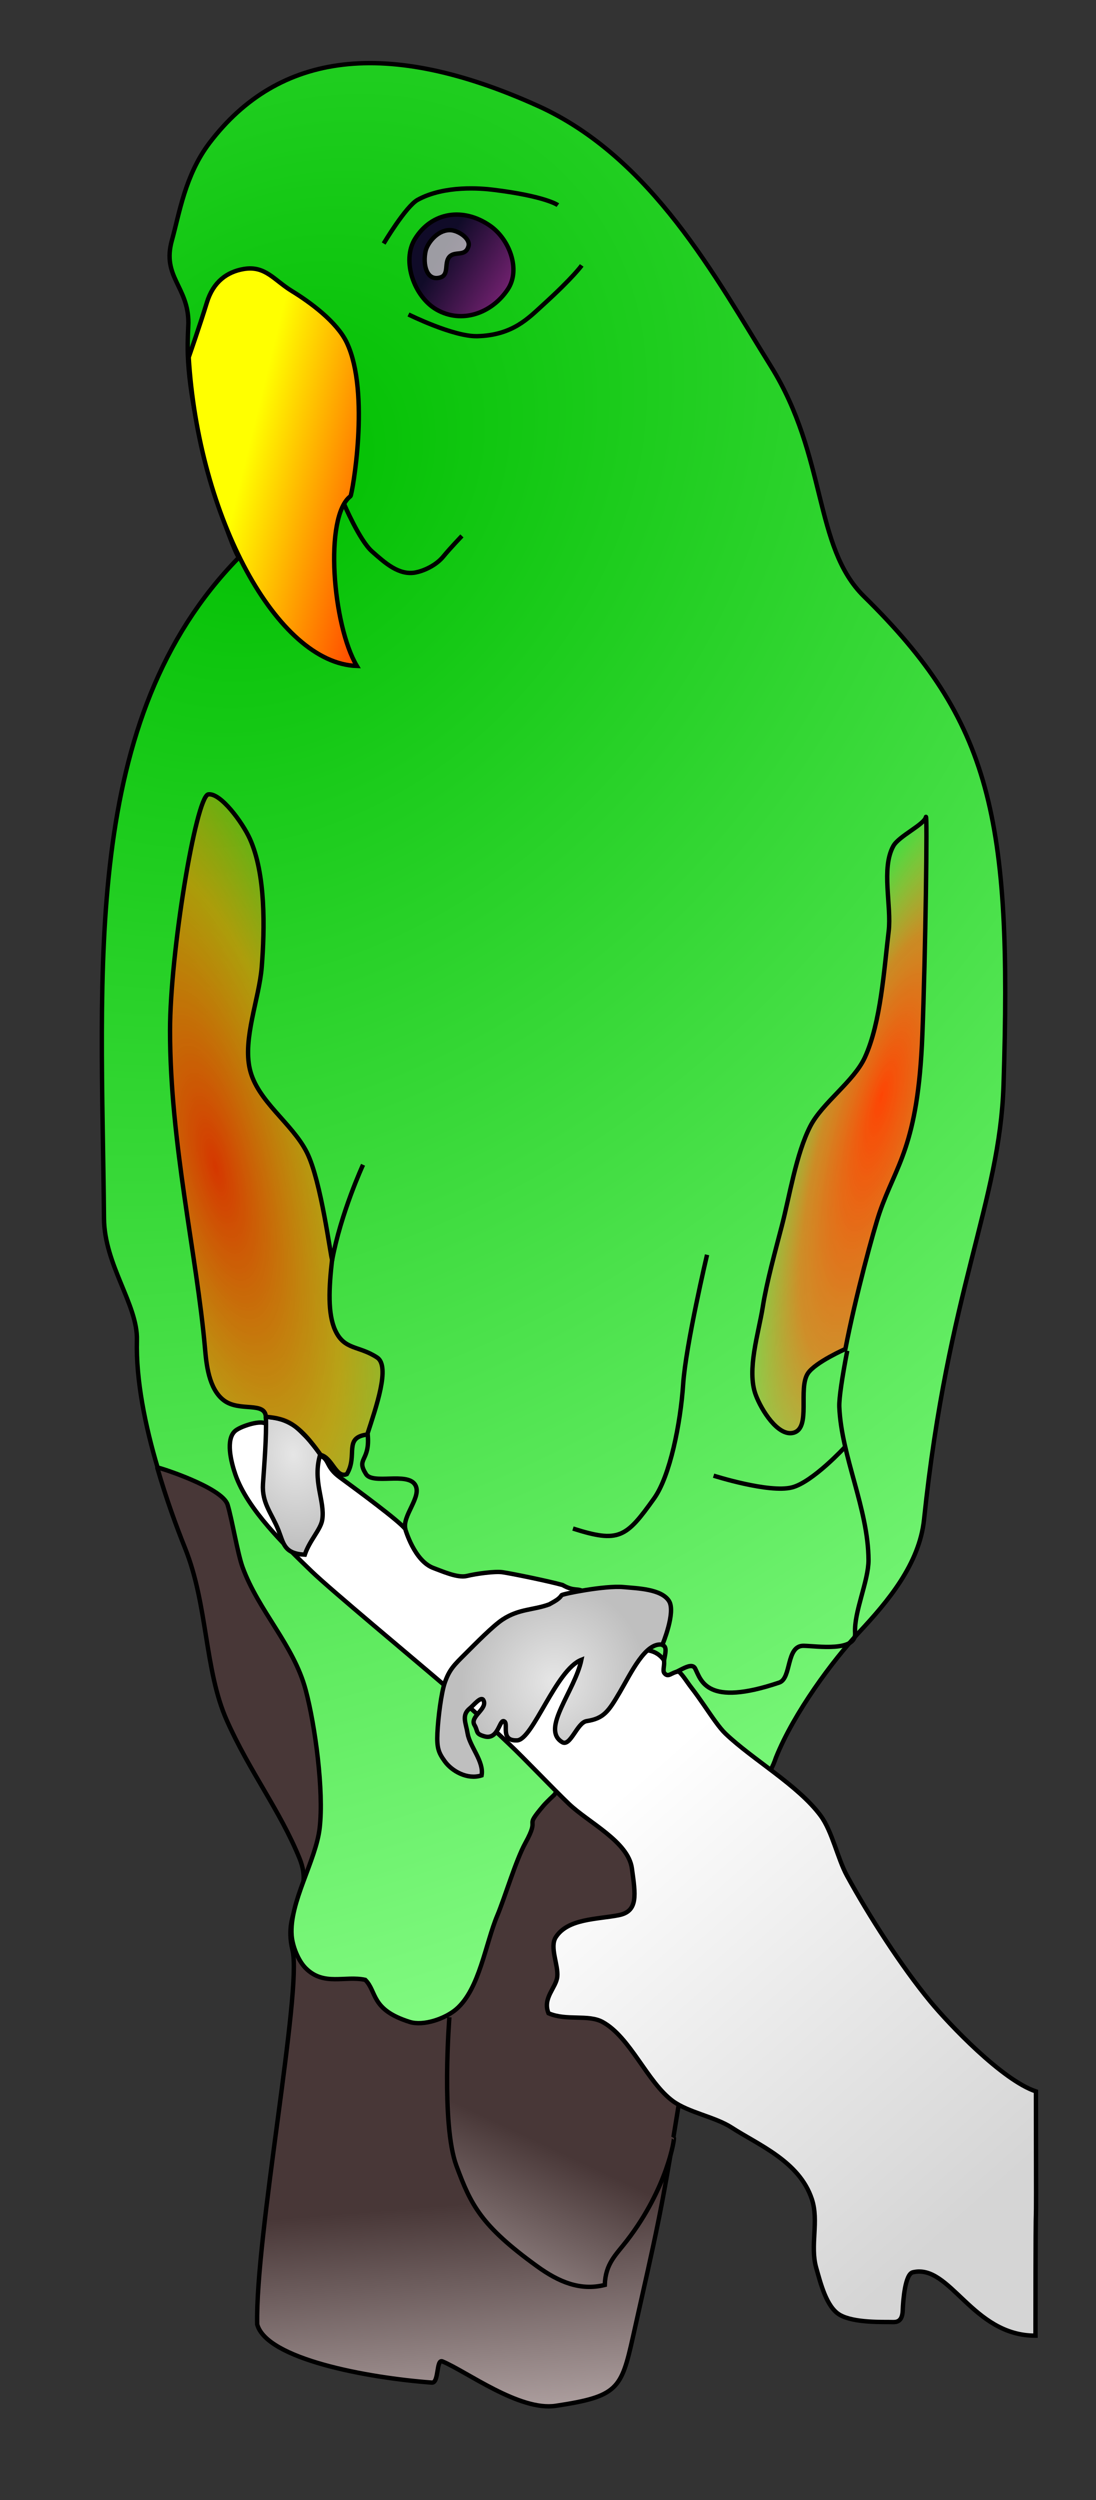 <?xml version="1.0" encoding="UTF-8" standalone="no"?>
<!-- Created with Inkscape (http://www.inkscape.org/) -->
<svg
   xmlns:dc="http://purl.org/dc/elements/1.1/"
   xmlns:cc="http://creativecommons.org/ns#"
   xmlns:rdf="http://www.w3.org/1999/02/22-rdf-syntax-ns#"
   xmlns:svg="http://www.w3.org/2000/svg"
   xmlns="http://www.w3.org/2000/svg"
   xmlns:xlink="http://www.w3.org/1999/xlink"
   xmlns:sodipodi="http://sodipodi.sourceforge.net/DTD/sodipodi-0.dtd"
   xmlns:inkscape="http://www.inkscape.org/namespaces/inkscape"
   width="250"
   height="570"
   id="svg2"
   sodipodi:version="0.32"
   inkscape:version="0.46"
   sodipodi:docname="eclectus.svg"
   inkscape:output_extension="org.inkscape.output.svg.inkscape"
   version="1.0"
   inkscape:export-filename="/home/christoph/dokumente/projekte/eclectus/trunk/data/eclectus_big.png"
   inkscape:export-xdpi="29.879999"
   inkscape:export-ydpi="29.879999"
   preserveAspectRatio="xMidYMid meet">
  <rect width="100%" height="100%" fill="#333333" stroke="none"/>
  <defs
     id="defs4">
    <linearGradient
       id="linearGradient3475">
      <stop
         style="stop-color:#100b28;stop-opacity:1;"
         offset="0"
         id="stop3477" />
      <stop
         style="stop-color:#96298a;stop-opacity:1;"
         offset="1"
         id="stop3479" />
    </linearGradient>
    <linearGradient
       id="linearGradient3449">
      <stop
         style="stop-color:#e6e6e6;stop-opacity:1;"
         offset="0"
         id="stop3451" />
      <stop
         style="stop-color:#bfbfbf;stop-opacity:1;"
         offset="1"
         id="stop3453" />
    </linearGradient>
    <linearGradient
       id="linearGradient3428">
      <stop
         style="stop-color:#00bf00;stop-opacity:1;"
         offset="0"
         id="stop3430" />
      <stop
         id="stop3438"
         offset="1"
         style="stop-color:#8cff8c;stop-opacity:1;" />
    </linearGradient>
    <linearGradient
       id="linearGradient3418">
      <stop
         style="stop-color:#d5d5d5;stop-opacity:1;"
         offset="0"
         id="stop3420" />
      <stop
         id="stop3426"
         offset="1"
         style="stop-color:#ffffff;stop-opacity:1;" />
    </linearGradient>
    <linearGradient
       id="linearGradient3410">
      <stop
         style="stop-color:#483737;stop-opacity:1;"
         offset="0"
         id="stop3412" />
      <stop
         style="stop-color:#d7caca;stop-opacity:1;"
         offset="1"
         id="stop3414" />
    </linearGradient>
    <linearGradient
       id="linearGradient3396">
      <stop
         style="stop-color:#ffff00;stop-opacity:1;"
         offset="0"
         id="stop3398" />
      <stop
         id="stop3404"
         offset="1"
         style="stop-color:#ff0000;stop-opacity:1;" />
    </linearGradient>
    <linearGradient
       id="linearGradient3368">
      <stop
         style="stop-color:#d53700;stop-opacity:1;"
         offset="0"
         id="stop3370" />
      <stop
         id="stop3248"
         offset="0.5"
         style="stop-color:#ea8600;stop-opacity:0.687;" />
      <stop
         style="stop-color:#ff7800;stop-opacity:0;"
         offset="1"
         id="stop3372" />
    </linearGradient>
    <linearGradient
       id="linearGradient3360">
      <stop
         style="stop-color:#fd4504;stop-opacity:1;"
         offset="0"
         id="stop3362" />
      <stop
         id="stop3250"
         offset="0.5"
         style="stop-color:#fe6b17;stop-opacity:0.713;" />
      <stop
         style="stop-color:#ffa42a;stop-opacity:0;"
         offset="1"
         id="stop3364" />
    </linearGradient>
    <inkscape:perspective
       sodipodi:type="inkscape:persp3d"
       inkscape:vp_x="0 : 526.18109 : 1"
       inkscape:vp_y="0 : 1000 : 0"
       inkscape:vp_z="744.09448 : 526.18109 : 1"
       inkscape:persp3d-origin="372.04724 : 350.78739 : 1"
       id="perspective10" />
    <inkscape:perspective
       id="perspective2447"
       inkscape:persp3d-origin="372.04724 : 350.78739 : 1"
       inkscape:vp_z="744.09448 : 526.18109 : 1"
       inkscape:vp_y="0 : 1000 : 0"
       inkscape:vp_x="0 : 526.18109 : 1"
       sodipodi:type="inkscape:persp3d" />
    <radialGradient
       inkscape:collect="always"
       xlink:href="#linearGradient3360"
       id="radialGradient3366"
       cx="441.893"
       cy="368.926"
       fx="437.412"
       fy="373.108"
       r="20.355"
       gradientTransform="matrix(-1.256,4.8,-1.331,-0.348,1247.028,-1720.02)"
       gradientUnits="userSpaceOnUse" />
    <linearGradient
       inkscape:collect="always"
       xlink:href="#linearGradient3396"
       id="linearGradient3402"
       x1="303.54"
       y1="229.334"
       x2="351.325"
       y2="241.03"
       gradientUnits="userSpaceOnUse"
       gradientTransform="translate(-247.974,-122.811)" />
    <radialGradient
       inkscape:collect="always"
       xlink:href="#linearGradient3368"
       id="radialGradient3408"
       cx="303.066"
       cy="383.723"
       fx="303.066"
       fy="383.723"
       r="24.738"
       gradientTransform="matrix(1.803,-0.459,1.44,5.654,-1049.824,-1764.36)"
       gradientUnits="userSpaceOnUse" />
    <linearGradient
       inkscape:collect="always"
       xlink:href="#linearGradient3410"
       id="linearGradient3416"
       x1="336.283"
       y1="626.717"
       x2="341.711"
       y2="694.566"
       gradientUnits="userSpaceOnUse"
       gradientTransform="translate(-247.974,-122.811)" />
    <linearGradient
       inkscape:collect="always"
       xlink:href="#linearGradient3418"
       id="linearGradient3424"
       x1="474.939"
       y1="622.665"
       x2="392.279"
       y2="529.033"
       gradientUnits="userSpaceOnUse"
       gradientTransform="translate(-247.974,-122.811)" />
    <radialGradient
       inkscape:collect="always"
       xlink:href="#linearGradient3428"
       id="radialGradient3436"
       cx="336.869"
       cy="341.337"
       fx="336.869"
       fy="341.337"
       r="103.536"
       gradientTransform="matrix(2.575,2.273,-2.841,3.219,166.19,-1757.029)"
       gradientUnits="userSpaceOnUse" />
    <radialGradient
       inkscape:collect="always"
       xlink:href="#linearGradient3449"
       id="radialGradient3455"
       cx="311.469"
       cy="461.118"
       fx="311.469"
       fy="461.118"
       r="7.323"
       gradientTransform="matrix(0.387,2.977,-2.192,0.285,957.188,-727.036)"
       gradientUnits="userSpaceOnUse" />
    <radialGradient
       inkscape:collect="always"
       xlink:href="#linearGradient3449"
       id="radialGradient3457"
       cx="374.376"
       cy="506.252"
       fx="374.376"
       fy="506.252"
       r="27.161"
       gradientTransform="matrix(0.656,0.376,-0.406,0.707,86.055,-115.43)"
       gradientUnits="userSpaceOnUse" />
    <linearGradient
       inkscape:collect="always"
       xlink:href="#linearGradient3410"
       id="linearGradient3465"
       x1="375.828"
       y1="613.48"
       x2="349.457"
       y2="669.648"
       gradientUnits="userSpaceOnUse"
       gradientTransform="translate(-247.974,-122.811)" />
    <linearGradient
       inkscape:collect="always"
       xlink:href="#linearGradient3475"
       id="linearGradient3481"
       x1="354.451"
       y1="176.924"
       x2="364.018"
       y2="182.69"
       gradientUnits="userSpaceOnUse"
       gradientTransform="matrix(2.185,0,0,2.175,-675.419,-324.672)" />
    <linearGradient
       inkscape:collect="always"
       xlink:href="#linearGradient3410"
       id="linearGradient3858"
       gradientUnits="userSpaceOnUse"
       gradientTransform="translate(69.531,-195.598)"
       x1="336.283"
       y1="626.717"
       x2="341.711"
       y2="694.566" />
    <radialGradient
       inkscape:collect="always"
       xlink:href="#linearGradient3428"
       id="radialGradient3860"
       gradientUnits="userSpaceOnUse"
       gradientTransform="matrix(2.575,2.273,-2.841,3.219,483.695,-1829.816)"
       cx="336.869"
       cy="341.337"
       fx="336.869"
       fy="341.337"
       r="103.536" />
    <linearGradient
       inkscape:collect="always"
       xlink:href="#linearGradient3475"
       id="linearGradient3862"
       gradientUnits="userSpaceOnUse"
       gradientTransform="matrix(2.185,0,0,2.175,-357.914,-397.459)"
       x1="354.451"
       y1="176.924"
       x2="364.018"
       y2="182.69" />
    <linearGradient
       inkscape:collect="always"
       xlink:href="#linearGradient3418"
       id="linearGradient3864"
       gradientUnits="userSpaceOnUse"
       gradientTransform="translate(69.531,-195.598)"
       x1="474.939"
       y1="622.665"
       x2="392.279"
       y2="529.033" />
    <linearGradient
       inkscape:collect="always"
       xlink:href="#linearGradient3410"
       id="linearGradient3866"
       gradientUnits="userSpaceOnUse"
       gradientTransform="translate(69.531,-195.598)"
       x1="375.828"
       y1="613.48"
       x2="349.457"
       y2="669.648" />
    <radialGradient
       inkscape:collect="always"
       xlink:href="#linearGradient3360"
       id="radialGradient3868"
       gradientUnits="userSpaceOnUse"
       gradientTransform="matrix(-1.256,4.8,-1.331,-0.348,1564.534,-1792.807)"
       cx="438.411"
       cy="367.042"
       fx="433.93"
       fy="371.223"
       r="20.355" />
    <radialGradient
       inkscape:collect="always"
       xlink:href="#linearGradient3449"
       id="radialGradient3870"
       gradientUnits="userSpaceOnUse"
       gradientTransform="matrix(0.656,0.376,-0.406,0.707,403.56,-188.217)"
       cx="374.376"
       cy="506.252"
       fx="374.376"
       fy="506.252"
       r="27.161" />
    <radialGradient
       inkscape:collect="always"
       xlink:href="#linearGradient3449"
       id="radialGradient3872"
       gradientUnits="userSpaceOnUse"
       gradientTransform="matrix(0.387,2.977,-2.192,0.285,1274.693,-799.823)"
       cx="311.469"
       cy="461.118"
       fx="311.469"
       fy="461.118"
       r="7.323" />
    <linearGradient
       inkscape:collect="always"
       xlink:href="#linearGradient3396"
       id="linearGradient3874"
       gradientUnits="userSpaceOnUse"
       gradientTransform="translate(69.531,-195.598)"
       x1="310.422"
       y1="229.334"
       x2="369.675"
       y2="245.618" />
    <radialGradient
       inkscape:collect="always"
       xlink:href="#linearGradient3368"
       id="radialGradient3876"
       gradientUnits="userSpaceOnUse"
       gradientTransform="matrix(1.803,-0.459,1.44,5.654,-732.319,-1837.147)"
       cx="299.381"
       cy="390.727"
       fx="299.381"
       fy="390.727"
       r="24.738" />
    <radialGradient
       inkscape:collect="always"
       xlink:href="#linearGradient3428"
       id="radialGradient3882"
       gradientUnits="userSpaceOnUse"
       gradientTransform="matrix(2.575,2.273,-2.841,3.219,483.695,-1829.816)"
       cx="336.869"
       cy="341.337"
       fx="336.869"
       fy="341.337"
       r="103.536" />
    <radialGradient
       inkscape:collect="always"
       xlink:href="#linearGradient3428"
       id="radialGradient3885"
       gradientUnits="userSpaceOnUse"
       gradientTransform="matrix(2.575,2.273,-2.841,3.219,483.695,-1829.816)"
       cx="336.869"
       cy="341.337"
       fx="336.869"
       fy="341.337"
       r="103.536" />
    <radialGradient
       inkscape:collect="always"
       xlink:href="#linearGradient3428"
       id="radialGradient3888"
       gradientUnits="userSpaceOnUse"
       gradientTransform="matrix(2.575,2.273,-2.841,3.219,483.695,-1829.816)"
       cx="336.869"
       cy="341.337"
       fx="336.869"
       fy="341.337"
       r="103.536" />
    <linearGradient
       inkscape:collect="always"
       xlink:href="#linearGradient3396"
       id="linearGradient3254"
       gradientUnits="userSpaceOnUse"
       gradientTransform="translate(69.531,-195.598)"
       x1="303.54"
       y1="229.334"
       x2="351.325"
       y2="241.03" />
  </defs>
  <sodipodi:namedview
     id="base"
     pagecolor="#ffffff"
     bordercolor="#666666"
     borderopacity="1.0"
     gridtolerance="10000"
     guidetolerance="10"
     objecttolerance="10"
     inkscape:pageopacity="0.0"
     inkscape:pageshadow="2"
     inkscape:zoom="0.87192982"
     inkscape:cx="125"
     inkscape:cy="285"
     inkscape:document-units="px"
     inkscape:current-layer="layer1"
     showgrid="false"
     inkscape:window-width="1014"
     inkscape:window-height="703"
     inkscape:window-x="0"
     inkscape:window-y="0"
     showguides="true"
     inkscape:guide-bbox="true" />
  <g
     inkscape:label="Layer 1"
     inkscape:groupmode="layer"
     id="layer1">
    <path
       style="fill:url(#linearGradient3416);fill-opacity:1;fill-rule:evenodd;stroke:#000000;stroke-width:1px;stroke-linecap:butt;stroke-linejoin:miter;stroke-opacity:1"
       d="M 35.902,334.734 C 35.293,332.63 51.942,338.668 75.272,350.697 C 106.587,366.843 148.695,393.471 165.392,422.724 C 162.906,447.626 155.836,473.511 154.701,480.589 C 150.78,505.047 149.791,508.578 144.371,532.85 C 141.717,544.734 140.893,546.404 126.757,548.531 C 118.493,549.774 106.432,540.695 100.919,538.404 C 99.452,537.795 100.178,543.357 98.505,543.233 C 83.697,542.138 60.807,537.857 58.666,529.954 C 58.222,509.702 68.938,453.873 66.726,444.666 C 64.323,434.664 71.812,432.256 68.324,423.716 C 63.824,412.7 56.924,403.927 51.731,392.244 C 46.61,380.725 47.443,365.968 42.182,352.897 C 40.232,348.053 37.908,341.669 35.902,334.734 z"
       id="path2548"
       sodipodi:nodetypes="csccsssscssssc" />
    <path
       id="path2569"
       style="fill:url(#radialGradient3436);fill-opacity:1;fill-rule:evenodd;stroke:#000000;stroke-width:1px;stroke-linecap:butt;stroke-linejoin:miter;stroke-opacity:1"
       d="M 176.976,400.779 C 174.264,409.131 167.382,408.937 165.345,422.425 C 161.427,414.679 147.839,400.61 142.84,395.602 C 134.043,398.538 126.411,409.243 126.411,409.243 C 126.411,409.243 124.672,410.867 124.012,411.642 C 119.146,417.35 123.46,413.658 119.83,420.222 C 117.66,424.146 115.172,432.613 113.434,436.747 C 110.727,443.183 109.385,453.5 104.105,458.069 C 101.597,460.239 96.608,461.997 93.444,461 C 84.505,458.186 86.04,454.129 83.316,451.406 C 78.67,450.387 73.878,452.906 69.724,448.74 C 68.004,447.016 66.708,443.707 66.525,441.278 C 65.957,433.697 72.061,424.311 72.922,416.757 C 73.882,408.333 71.913,393.499 69.724,385.307 C 66.981,375.042 58.964,367.307 55.331,357.322 C 54.186,354.174 52.943,346.473 51.917,343.086 C 50.714,339.115 36.004,334.479 35.953,334.607 C 33.142,325.192 30.982,314.606 31.227,305.553 C 31.445,297.475 23.816,288.449 23.72,277.805 C 23.207,220.789 18.336,163.983 54.486,127.106 C 53.032,125.468 43.45,98.892 42.842,80.86 C 42.732,77.613 42.971,74.292 42.972,73.616 C 42.985,65.319 36.882,63.144 39.211,54.795 C 40.919,48.677 42.201,39.926 47.801,32.569 C 63.584,11.832 88.23,8.59 122.65,24.119 C 148.7,35.871 163.363,63.491 175.835,83.496 C 188.705,104.139 185.545,124.664 197.081,135.984 C 226.114,164.472 230.883,186.324 228.905,247.459 C 228.042,274.151 216.237,294.114 210.778,346.453 C 209.721,356.588 202.54,365.131 195.901,372.223 C 190.074,378.448 181.086,390.486 176.976,400.779 z"
       sodipodi:nodetypes="ccccssssscsssssscsscssssssssssc" />
    <path
       style="opacity:1;fill:url(#linearGradient3481);fill-opacity:1;fill-rule:evenodd;stroke:#000000;stroke-width:1px;stroke-linecap:butt;stroke-linejoin:miter;stroke-opacity:1"
       d="M 111.787,51.476 C 105.742,47.276 98.501,48.237 94.647,54.492 C 91.571,59.483 94.475,67.652 99.569,70.582 C 105.308,73.883 112.184,71.458 115.837,65.954 C 118.811,61.472 116.213,54.551 111.787,51.476 z"
       id="path2544"
       sodipodi:nodetypes="csssc" />
    <path
       style="fill:none;fill-opacity:0.75;fill-rule:evenodd;stroke:#000000;stroke-width:1px;stroke-linecap:butt;stroke-linejoin:miter;stroke-opacity:1"
       d="M 150.989,375.059 C 153.115,375.445 150.3,379.801 151.65,382.033 C 153.837,382.165 157.576,378.46 158.572,380.432 C 159.951,383.163 161.126,389.232 177.743,383.627 C 180.608,382.661 179.238,375.15 183.334,375.241 C 186.336,375.305 195.319,376.687 195.052,372.314 C 194.76,367.54 198.135,360.455 198.11,355.672 C 198.05,344 191.92,332.073 191.45,320.798 C 191.365,318.774 192.129,313.854 193.26,307.97"
       id="path2557" />
    <path
       id="path2530"
       style="fill:url(#linearGradient3424);fill-opacity:1;fill-rule:evenodd;stroke:#000000;stroke-width:1px;stroke-linecap:butt;stroke-linejoin:miter;stroke-opacity:1"
       d="M 147.472,376.26 C 147.472,376.26 134.169,363.918 133.05,362.939 C 131.93,361.96 131.079,362.979 128.324,361.385 C 125.257,360.518 116.829,358.79 114.65,358.47 C 112.863,358.208 108.586,358.812 106.463,359.328 C 104.339,359.845 100.639,358.143 98.938,357.536 C 94.47,355.941 92.465,348.628 92.41,348.562 C 90.765,346.588 82.387,340.418 77.496,336.817 C 74.485,334.6 75.102,333.059 73.508,332.11 C 69.097,329.486 61.796,325.183 60.421,324.508 C 59.046,323.834 54.884,325.233 53.7,326.204 C 52.539,327.156 52.293,328.949 52.46,330.859 C 52.627,332.769 53.208,334.796 53.7,336.215 C 56.455,344.163 65.005,352.393 71.053,358.24 C 75.429,362.471 94.224,378.09 101.42,384.269 C 108.617,390.449 112.595,394.309 116.104,397.617 C 119.612,400.926 126.296,407.971 129.786,411.3 C 134.243,415.551 143.292,419.882 144.135,425.983 C 144.973,432.041 145.596,435.785 141.132,436.662 C 136.152,437.639 129.542,437.408 126.782,441.667 C 125.312,443.937 127.384,447.986 127.116,450.677 C 126.861,453.239 123.688,455.543 125.114,459.02 C 129.195,460.809 134.172,459.215 137.461,461.022 C 143.8,464.506 147.65,474.761 153.479,479.043 C 157.018,481.642 163.143,482.66 166.828,485.05 C 173.015,489.062 182.309,492.758 185.182,501.401 C 186.858,506.445 184.719,511.977 186.183,517.086 C 187.158,520.488 188.476,525.961 191.522,527.764 C 194.796,529.703 201.664,529.365 203.595,529.433 C 204.508,529.465 205.811,529.348 205.909,526.844 C 206.007,524.339 206.469,518.505 208.208,518.087 C 216.742,516.032 221.763,532.593 236.196,532.53 C 236.219,482.579 236.409,527.664 236.298,476.839 C 228.655,474.323 216.496,461.535 212.212,456.35 C 205.632,448.388 198.138,436.718 193.191,427.651 C 191.043,423.716 189.849,417.574 187.184,413.969 C 182.077,407.063 171.708,401.21 165.493,395.281 C 164.782,394.603 164.006,393.633 163.18,392.499 C 162.353,391.366 161.474,390.069 160.557,388.74 C 159.639,387.41 158.682,386.047 157.699,384.781 C 156.716,383.514 155.857,382.043 154.834,381.099 C 153.107,381.247 152.469,382.658 151.525,381.442 C 151.071,380.857 151.716,379.448 151.408,378.469 C 149.845,376.275 147.472,376.26 147.472,376.26 z"
       sodipodi:nodetypes="cccsssssssssssssssssscsssssssssccssssssscscc" />
    <path
       style="fill:none;fill-opacity:0.75;fill-rule:evenodd;stroke:#000000;stroke-width:1px;stroke-linecap:butt;stroke-linejoin:miter;stroke-opacity:1"
       d="M 83.869,326.972 C 84.495,333.277 81.12,332.377 83.494,336.103 C 85.04,338.53 92.835,335.605 94.676,338.5 C 96.392,341.197 91.604,345.633 92.485,348.706"
       id="path2578"
       sodipodi:nodetypes="cssc" />
    <path
       style="fill:url(#linearGradient3465);fill-opacity:1;fill-rule:evenodd;stroke:#000000;stroke-width:1px;stroke-linecap:butt;stroke-linejoin:miter;stroke-opacity:1"
       d="M 102.506,459.934 C 102.506,459.934 100.584,484.247 104.105,493.783 C 107.402,502.71 109.687,507.429 122.496,516.704 C 127.448,520.29 132.339,522.355 137.954,520.969 C 138.103,516.103 140.464,514.155 143.018,510.841 C 152.277,498.826 153.922,487.408 153.708,487.48"
       id="path2536"
       sodipodi:nodetypes="csscsc" />
    <path
       style="fill:none;fill-opacity:0.75;fill-rule:evenodd;stroke:#000000;stroke-width:1px;stroke-linecap:butt;stroke-linejoin:miter;stroke-opacity:1"
       d="M 130.695,348.508 C 141.191,351.847 142.816,350.594 149.209,341.624 C 152.821,336.556 155.224,324.594 155.83,315.599 C 156.436,306.605 161.281,286.091 161.281,286.091"
       id="path2520" />
    <path
       style="fill:none;fill-opacity:0.75;fill-rule:evenodd;stroke:#000000;stroke-width:1px;stroke-linecap:butt;stroke-linejoin:miter;stroke-opacity:1"
       d="M 82.811,265.567 C 82.811,265.567 77.721,276.581 75.726,287.477"
       id="path2518"
       sodipodi:nodetypes="cc" />
    <path
       style="fill:none;fill-opacity:0.75;fill-rule:evenodd;stroke:#000000;stroke-width:1px;stroke-linecap:butt;stroke-linejoin:miter;stroke-opacity:1"
       d="M 192.789,329.875 C 192.789,329.875 185.377,337.926 180.648,339.134 C 175.394,340.476 162.771,336.452 162.771,336.452"
       id="path2516" />
    <path
       style="fill:none;fill-opacity:0.75;fill-rule:evenodd;stroke:#000000;stroke-width:1px;stroke-linecap:butt;stroke-linejoin:miter;stroke-opacity:1"
       d="M 78.433,114.815 C 78.433,114.815 82.003,123.204 84.846,125.717 C 87.752,128.284 90.977,131.253 94.786,130.526 C 96.59,130.182 99.395,128.979 101.109,126.901 C 102.822,124.823 105.367,122.19 105.367,122.19"
       id="path2514" />
    <path
       style="fill:none;fill-opacity:0.75;fill-rule:evenodd;stroke:#000000;stroke-width:1px;stroke-linecap:butt;stroke-linejoin:miter;stroke-opacity:1"
       d="M 93.173,71.699 C 93.173,71.699 103.416,76.789 108.866,76.651 C 116.93,76.442 120.506,72.558 123.893,69.483 C 130.829,63.186 132.691,60.511 132.691,60.511"
       id="path2512"
       sodipodi:nodetypes="cssc" />
    <path
       id="path3353"
       style="fill:url(#radialGradient3366);fill-opacity:1;fill-rule:evenodd;stroke:#000000;stroke-width:1px;stroke-linecap:butt;stroke-linejoin:miter;stroke-opacity:1"
       d="M 192.836,307.565 C 192.836,307.565 185.961,310.602 184.287,313.119 C 181.974,316.598 185.058,325.526 181.037,326.661 C 177.498,327.659 173.639,321.445 172.37,317.994 C 170.289,312.332 173.058,303.911 173.995,297.952 C 174.877,292.345 176.899,285.027 178.329,279.534 C 180.117,272.665 181.586,263.098 184.829,256.784 C 187.576,251.433 194.788,246.546 197.287,241.075 C 200.929,233.103 201.646,221.067 202.704,212.366 C 203.411,206.55 200.925,197.978 203.788,192.866 C 205.043,190.624 210.829,187.99 211.192,186.301 C 211.555,184.611 211.117,217.654 210.387,236.046 C 209.4,261.465 204.407,265.5 200.645,276.443 C 199.317,280.307 195.117,295.696 192.836,307.565 z"
       sodipodi:nodetypes="csssssssssccsc" />
    <path
       id="path2555"
       style="fill:url(#radialGradient3457);fill-opacity:1;fill-rule:evenodd;stroke:#000000;stroke-width:1px;stroke-linecap:butt;stroke-linejoin:miter;stroke-opacity:1"
       d="M 151.097,374.993 C 151.097,374.993 154.194,367.597 152.613,365.051 C 150.892,362.28 145.467,362.156 142.219,361.853 C 137.972,361.458 128.093,363.452 128.089,363.72 C 127.519,364.605 126.527,365.09 125.29,365.791 C 121.668,367.136 118.445,366.755 114.644,369.25 C 112.482,370.67 108.587,374.634 106.093,377.124 C 103.6,379.614 102.507,380.631 101.46,383.638 C 100.651,385.96 99.93,391.7 99.773,395.112 C 99.615,398.524 100.021,399.608 101.465,401.598 C 103.047,403.777 106.576,405.857 109.852,404.793 C 110.441,401.63 107.142,398.2 106.657,395.209 C 106.254,392.725 105.227,391.062 107.19,389.487 C 108.052,388.796 109.707,386.66 110.251,387.621 C 111.371,389.599 107.068,391.359 108.229,393.313 C 109.1,394.778 108.371,395.286 110.48,395.882 C 113.844,396.833 113.906,391.553 115.103,392.531 C 115.958,393.229 114.107,396.971 117.955,396.806 C 121.546,396.652 126.792,380.714 132.615,378.435 C 131.122,385.622 123.28,394.202 128.222,397.205 C 129.166,397.779 130.018,396.664 130.907,395.364 C 131.796,394.064 132.721,392.579 133.813,392.413 C 137.755,391.815 138.825,390.16 141.369,385.837 C 143.912,381.514 147.249,374.294 151.097,374.993 z"
       sodipodi:nodetypes="cssccssssscssssssscssssc" />
    <path
       id="path2562"
       style="fill:url(#radialGradient3455);fill-opacity:1;fill-rule:evenodd;stroke:#000000;stroke-width:1px;stroke-linecap:butt;stroke-linejoin:miter;stroke-opacity:1"
       d="M 73.066,331.541 C 73.066,331.541 70.841,328.584 69.724,327.471 C 68.15,325.903 66.778,324.411 64.66,323.74 C 62.751,323.135 60.721,322.951 60.65,323.189 C 60.824,327.37 60.277,333.943 59.984,338.339 C 59.692,342.735 62.029,345.112 63.523,348.913 C 64.707,351.922 64.771,354.236 69.528,354.468 C 70.611,351.203 73.176,348.735 73.51,346.487 C 74.161,342.1 71.194,337.699 73.066,331.541 z"
       sodipodi:nodetypes="csscsscsc" />
    <path
       style="fill:url(#linearGradient3402);fill-opacity:1;fill-rule:evenodd;stroke:#000000;stroke-width:1px;stroke-linecap:butt;stroke-linejoin:miter;stroke-opacity:1"
       d="M 43.047,81.466 C 43.047,81.466 45.704,73.847 47.176,69.016 C 48.648,64.185 51.843,61.989 55.539,61.344 C 60.501,60.479 62.479,63.853 66.571,66.355 C 70.663,68.858 76.834,73.348 79.101,78.117 C 84.528,89.535 80.299,112.862 79.948,113.131 C 73.843,117.778 75.895,142.59 81.398,151.84 C 63.18,151.235 45.233,117.926 43.047,81.466 z"
       id="path2542" />
    <path
       id="path2564"
       style="fill:url(#radialGradient3408);fill-opacity:1;fill-rule:evenodd;stroke:#000000;stroke-width:1px;stroke-linecap:butt;stroke-linejoin:miter;stroke-opacity:1"
       d="M 60.642,323.021 C 62.05,323.232 64.074,323.238 66.612,324.765 C 69.502,326.505 72.214,330.43 73.111,331.71 C 75.848,332.362 76.622,337.128 79.112,336.106 C 81.719,331.804 78.242,327.768 83.769,327.072 C 85.791,320.823 89.061,311.531 86.032,309.521 C 81.839,306.74 78.553,307.881 76.461,303.305 C 74.733,299.525 75.013,293.72 75.754,287.182 C 75.409,286.576 73.287,269.293 69.993,262.742 C 66.626,256.05 58.693,251.079 56.992,243.784 C 55.354,236.759 59.131,227.681 59.701,220.491 C 60.397,211.706 60.623,199.271 56.992,191.241 C 55.335,187.574 50.29,180.655 47.468,181.121 C 44.646,182.006 38.791,217.198 38.786,234.962 C 38.78,260.625 44.895,286.16 46.755,307.348 C 47.062,310.852 47.564,316.719 51.129,319.33 C 54.694,321.94 60.423,319.51 60.642,323.021 z"
       sodipodi:nodetypes="cscccsscsssscsssc" />
    <path
       style="fill:none;fill-opacity:0.75;fill-rule:evenodd;stroke:#000000;stroke-width:1px;stroke-linecap:butt;stroke-linejoin:miter;stroke-opacity:1"
       d="M 127.254,46.772 C 127.254,46.772 124.489,44.735 112.45,43.263 C 109.864,42.947 101.443,42.172 95.272,45.558 C 92.564,47.044 87.515,55.524 87.515,55.524"
       id="path3483"
       sodipodi:nodetypes="cssc" />
    <path
       style="fill:#cccccc;fill-opacity:0.75;fill-rule:evenodd;stroke:#000000;stroke-width:1px;stroke-linecap:butt;stroke-linejoin:miter;stroke-opacity:1"
       d="M 97.088,57.206 C 97.46,55.55 99.627,52.513 102.561,52.466 C 104.38,52.435 107.372,54.339 106.866,56.139 C 106.155,58.668 103.777,57.116 102.496,58.571 C 101.262,59.974 102.518,62.659 100.402,63.271 C 97.284,64.172 96.397,60.278 97.088,57.206 z"
       id="path2579"
       sodipodi:nodetypes="csssss" />
  </g>
</svg>

